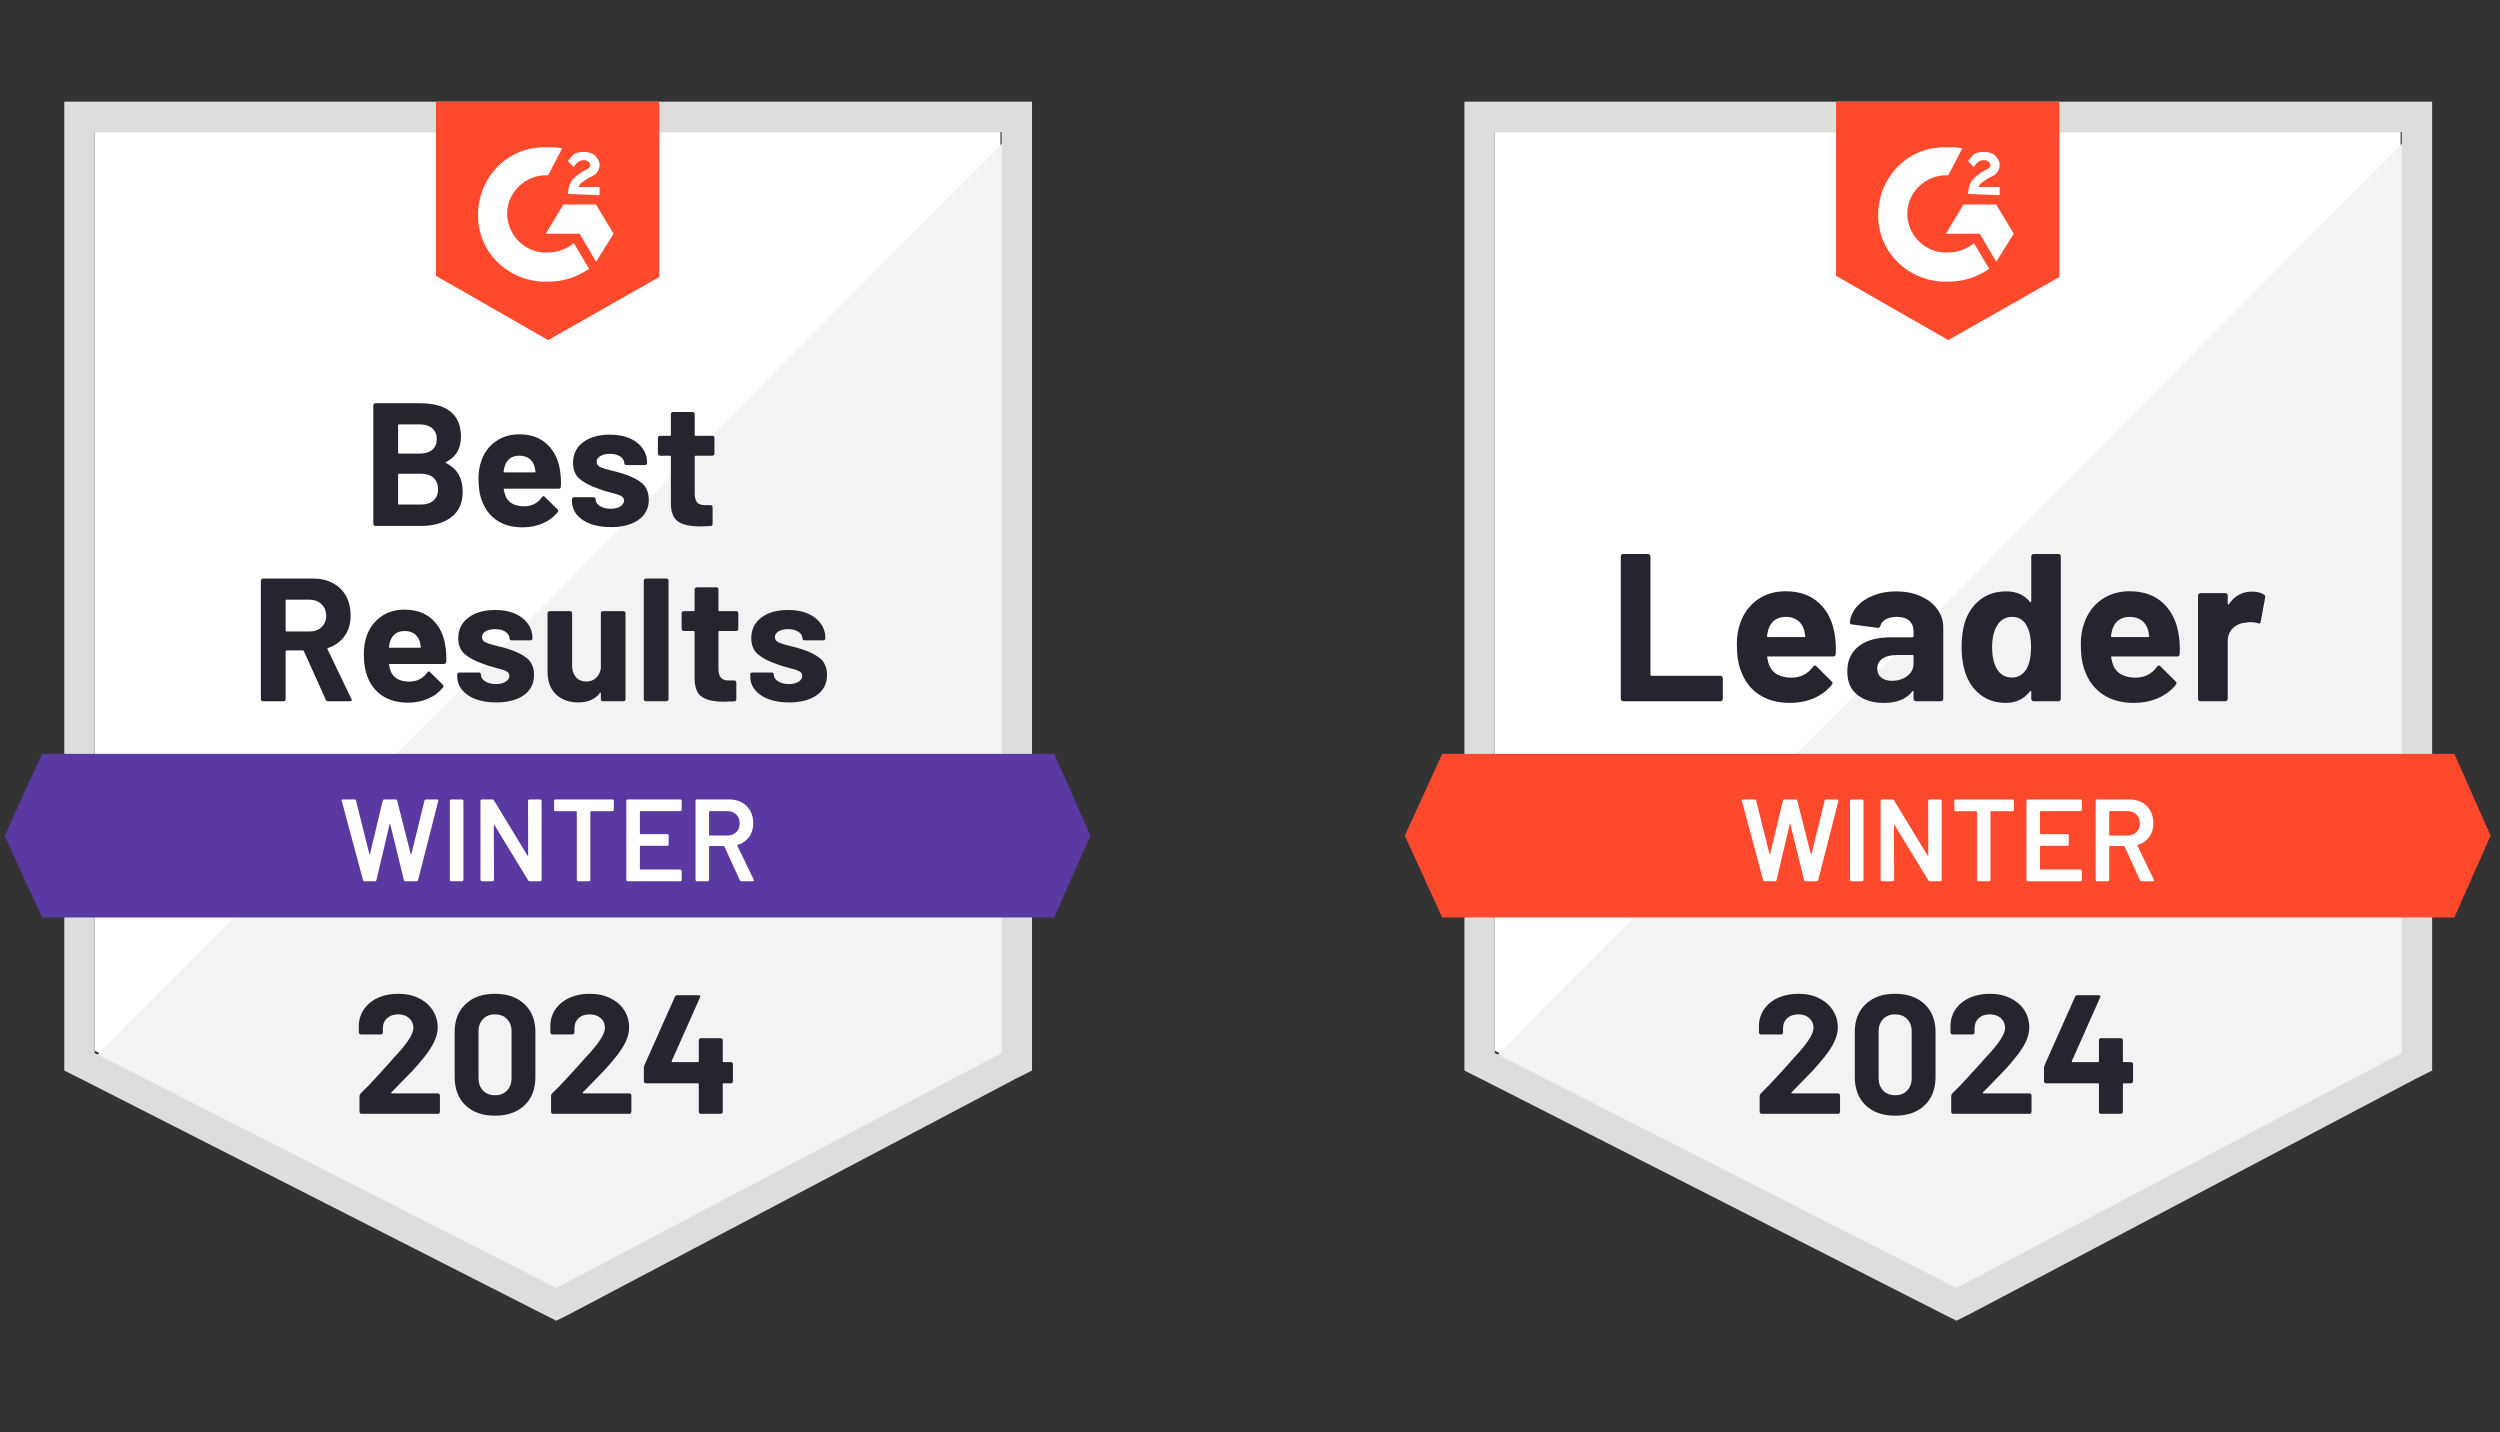 <svg width="199" height="114" viewBox="0 0 199 114" fill="none" xmlns="http://www.w3.org/2000/svg">
<rect x="0" y="0" width="199" height="114" fill="#333333" stroke="none"/>
<path d="M7.536 83.636L44.284 102.336L79.636 83.636V10.513H7.536V83.636Z" fill="white"/>
<path d="M80.38 10.792L6.792 84.939L44.935 103.825L80.38 85.683V10.792Z" fill="#F2F3F2"/>
<path d="M5.117 34.887V85.218L6.419 85.869L43.167 104.569L44.283 105.127L45.4 104.569L80.845 85.869L82.148 85.218V8.094H5.117V34.887ZM7.536 83.822V10.513H79.729V83.822L44.283 102.522L7.536 83.822Z" fill="#DCDEDC"/>
<path d="M43.632 11.722C44.005 11.722 44.377 11.722 44.749 11.815L43.632 13.955C41.958 13.862 40.469 15.164 40.376 16.839C40.283 18.513 41.586 20.002 43.26 20.095H43.632C44.377 20.095 45.121 19.816 45.679 19.351L46.889 21.397C45.958 22.049 44.842 22.421 43.632 22.421C40.655 22.514 38.143 20.281 38.05 17.304C37.957 14.327 40.19 11.815 43.167 11.722H43.632ZM47.447 16.281L48.842 18.607L47.447 20.839L46.144 18.607H43.446L44.842 16.281H47.447ZM45.214 15.443C45.214 15.071 45.307 14.699 45.493 14.42C45.679 14.141 46.051 13.862 46.33 13.676L46.516 13.583C46.889 13.397 46.981 13.304 46.981 13.117C46.981 12.931 46.702 12.745 46.516 12.745C46.144 12.745 45.865 12.931 45.679 13.304L45.214 12.838C45.307 12.652 45.493 12.466 45.679 12.28C45.958 12.094 46.237 12.094 46.516 12.094C46.795 12.094 47.168 12.187 47.354 12.373C47.54 12.559 47.726 12.838 47.726 13.117C47.726 13.583 47.447 13.955 46.889 14.141L46.609 14.327C46.33 14.513 46.144 14.606 46.051 14.885H47.726V15.536L45.214 15.443ZM43.632 27.072L52.47 22.049V8.094H34.701V21.956L43.632 27.072Z" fill="#FF492C"/>
<path d="M83.915 60.006H3.349L0.372 66.518L3.349 73.03H83.915L86.799 66.518L83.915 60.006Z" fill="#5A39A2"/>
<path d="M26.124 55.82C26.031 55.82 25.966 55.777 25.928 55.69L24.189 51.829C24.17 51.792 24.142 51.773 24.105 51.773H22.803C22.759 51.773 22.737 51.798 22.737 51.847V55.653C22.737 55.702 22.722 55.742 22.691 55.773C22.654 55.804 22.613 55.82 22.57 55.82H20.933C20.889 55.82 20.852 55.804 20.821 55.773C20.784 55.742 20.765 55.702 20.765 55.653V46.219C20.765 46.176 20.784 46.135 20.821 46.098C20.852 46.067 20.889 46.052 20.933 46.052H24.924C25.519 46.052 26.043 46.172 26.496 46.414C26.949 46.656 27.299 47.001 27.547 47.447C27.789 47.894 27.91 48.411 27.91 49.001C27.91 49.633 27.752 50.173 27.436 50.62C27.119 51.072 26.679 51.392 26.114 51.578C26.065 51.596 26.049 51.627 26.068 51.671L27.966 55.625C27.991 55.662 28.003 55.69 28.003 55.708C28.003 55.783 27.95 55.82 27.845 55.82H26.124ZM22.803 47.736C22.759 47.736 22.737 47.76 22.737 47.81V50.201C22.737 50.244 22.759 50.266 22.803 50.266H24.635C25.026 50.266 25.346 50.151 25.593 49.922C25.842 49.686 25.966 49.382 25.966 49.01C25.966 48.638 25.842 48.334 25.593 48.098C25.346 47.856 25.026 47.736 24.635 47.736H22.803ZM35.464 51.494C35.52 51.847 35.539 52.241 35.52 52.675C35.508 52.793 35.446 52.852 35.334 52.852H31.027C30.971 52.852 30.952 52.874 30.971 52.917C30.996 53.103 31.045 53.289 31.12 53.476C31.362 53.997 31.855 54.257 32.599 54.257C33.194 54.251 33.666 54.009 34.013 53.531C34.05 53.476 34.09 53.448 34.134 53.448C34.165 53.448 34.199 53.466 34.236 53.504L35.241 54.49C35.285 54.539 35.306 54.583 35.306 54.62C35.306 54.639 35.288 54.676 35.25 54.732C34.946 55.116 34.553 55.411 34.069 55.615C33.585 55.826 33.055 55.932 32.478 55.932C31.678 55.932 31.002 55.752 30.45 55.392C29.892 55.026 29.492 54.518 29.25 53.866C29.058 53.401 28.961 52.793 28.961 52.043C28.961 51.528 29.03 51.075 29.166 50.685C29.383 50.027 29.758 49.503 30.292 49.112C30.825 48.722 31.461 48.526 32.199 48.526C33.129 48.526 33.877 48.796 34.441 49.336C35.005 49.875 35.346 50.595 35.464 51.494ZM32.208 50.229C31.625 50.229 31.241 50.502 31.055 51.047C31.017 51.172 30.983 51.32 30.952 51.494C30.952 51.537 30.977 51.559 31.027 51.559H33.436C33.492 51.559 33.511 51.537 33.492 51.494C33.449 51.227 33.427 51.097 33.427 51.103C33.34 50.824 33.194 50.607 32.99 50.452C32.779 50.303 32.518 50.229 32.208 50.229ZM39.493 55.913C38.872 55.913 38.33 55.826 37.865 55.653C37.399 55.479 37.04 55.234 36.785 54.918C36.525 54.601 36.395 54.242 36.395 53.838V53.699C36.395 53.656 36.413 53.615 36.45 53.578C36.481 53.547 36.519 53.531 36.562 53.531H38.116C38.159 53.531 38.2 53.547 38.237 53.578C38.268 53.615 38.283 53.656 38.283 53.699V53.708C38.283 53.919 38.398 54.096 38.627 54.239C38.851 54.381 39.136 54.453 39.483 54.453C39.8 54.453 40.054 54.39 40.246 54.266C40.445 54.136 40.544 53.981 40.544 53.801C40.544 53.634 40.46 53.507 40.293 53.42C40.125 53.339 39.849 53.252 39.465 53.159C39.031 53.048 38.686 52.939 38.432 52.834C37.837 52.629 37.362 52.378 37.009 52.08C36.655 51.782 36.478 51.355 36.478 50.796C36.478 50.108 36.748 49.562 37.288 49.159C37.821 48.756 38.528 48.554 39.409 48.554C40.004 48.554 40.525 48.647 40.972 48.833C41.418 49.026 41.766 49.295 42.014 49.643C42.262 49.984 42.386 50.374 42.386 50.815C42.386 50.858 42.37 50.895 42.339 50.926C42.302 50.958 42.262 50.973 42.218 50.973H40.721C40.677 50.973 40.64 50.958 40.609 50.926C40.572 50.895 40.553 50.858 40.553 50.815C40.553 50.61 40.451 50.437 40.246 50.294C40.035 50.151 39.756 50.08 39.409 50.08C39.105 50.08 38.854 50.139 38.655 50.257C38.463 50.368 38.367 50.52 38.367 50.712C38.367 50.899 38.463 51.038 38.655 51.131C38.841 51.224 39.158 51.324 39.604 51.429L39.958 51.513C40.088 51.544 40.228 51.584 40.377 51.634C41.034 51.832 41.555 52.083 41.939 52.387C42.318 52.697 42.507 53.144 42.507 53.727C42.507 54.415 42.237 54.952 41.697 55.336C41.152 55.721 40.417 55.913 39.493 55.913ZM47.828 48.815C47.828 48.771 47.844 48.731 47.875 48.694C47.906 48.663 47.946 48.647 47.996 48.647H49.624C49.673 48.647 49.714 48.663 49.745 48.694C49.776 48.731 49.791 48.771 49.791 48.815V55.653C49.791 55.702 49.776 55.742 49.745 55.773C49.714 55.804 49.673 55.82 49.624 55.82H47.996C47.946 55.82 47.906 55.804 47.875 55.773C47.844 55.742 47.828 55.702 47.828 55.653V55.178C47.828 55.153 47.819 55.138 47.8 55.132C47.782 55.125 47.763 55.138 47.745 55.169C47.373 55.665 46.796 55.913 46.014 55.913C45.307 55.913 44.724 55.702 44.265 55.28C43.812 54.852 43.586 54.251 43.586 53.476V48.815C43.586 48.771 43.602 48.731 43.633 48.694C43.664 48.663 43.704 48.647 43.754 48.647H45.372C45.416 48.647 45.456 48.663 45.493 48.694C45.524 48.731 45.54 48.771 45.54 48.815V52.992C45.54 53.364 45.639 53.665 45.837 53.894C46.036 54.13 46.312 54.248 46.666 54.248C46.988 54.248 47.248 54.152 47.447 53.959C47.652 53.767 47.779 53.519 47.828 53.215V48.815ZM51.41 55.82C51.367 55.82 51.33 55.804 51.298 55.773C51.261 55.742 51.243 55.702 51.243 55.653V46.219C51.243 46.176 51.261 46.135 51.298 46.098C51.33 46.067 51.367 46.052 51.41 46.052H53.047C53.091 46.052 53.131 46.067 53.169 46.098C53.2 46.135 53.215 46.176 53.215 46.219V55.653C53.215 55.702 53.2 55.742 53.169 55.773C53.131 55.804 53.091 55.82 53.047 55.82H51.41ZM58.769 50.061C58.769 50.105 58.754 50.142 58.722 50.173C58.685 50.21 58.645 50.229 58.602 50.229H57.262C57.212 50.229 57.188 50.251 57.188 50.294V53.252C57.188 53.556 57.253 53.786 57.383 53.941C57.507 54.09 57.709 54.164 57.988 54.164H58.443C58.493 54.164 58.533 54.18 58.564 54.211C58.595 54.242 58.611 54.282 58.611 54.331V55.653C58.611 55.758 58.555 55.817 58.443 55.829C58.053 55.848 57.774 55.857 57.606 55.857C56.837 55.857 56.26 55.73 55.876 55.476C55.497 55.221 55.302 54.741 55.29 54.034V50.294C55.29 50.251 55.268 50.229 55.224 50.229H54.424C54.381 50.229 54.344 50.21 54.313 50.173C54.276 50.142 54.257 50.105 54.257 50.061V48.815C54.257 48.771 54.276 48.731 54.313 48.694C54.344 48.663 54.381 48.647 54.424 48.647H55.224C55.268 48.647 55.29 48.622 55.29 48.573V46.917C55.29 46.873 55.308 46.833 55.345 46.796C55.376 46.765 55.414 46.749 55.457 46.749H57.02C57.07 46.749 57.11 46.765 57.141 46.796C57.172 46.833 57.188 46.873 57.188 46.917V48.573C57.188 48.622 57.212 48.647 57.262 48.647H58.602C58.645 48.647 58.685 48.663 58.722 48.694C58.754 48.731 58.769 48.771 58.769 48.815V50.061ZM62.816 55.913C62.19 55.913 61.644 55.826 61.179 55.653C60.713 55.479 60.354 55.234 60.099 54.918C59.845 54.601 59.718 54.242 59.718 53.838V53.699C59.718 53.656 59.733 53.615 59.764 53.578C59.795 53.547 59.836 53.531 59.885 53.531H61.43C61.479 53.531 61.52 53.547 61.551 53.578C61.582 53.615 61.597 53.656 61.597 53.699V53.708C61.597 53.919 61.712 54.096 61.941 54.239C62.171 54.381 62.456 54.453 62.797 54.453C63.114 54.453 63.371 54.39 63.569 54.266C63.762 54.136 63.858 53.981 63.858 53.801C63.858 53.634 63.774 53.507 63.607 53.42C63.439 53.339 63.166 53.252 62.788 53.159C62.348 53.048 62.004 52.939 61.755 52.834C61.16 52.629 60.685 52.378 60.332 52.08C59.978 51.782 59.802 51.355 59.802 50.796C59.802 50.108 60.068 49.562 60.602 49.159C61.135 48.756 61.845 48.554 62.732 48.554C63.328 48.554 63.849 48.647 64.295 48.833C64.742 49.026 65.089 49.295 65.337 49.643C65.579 49.984 65.7 50.374 65.7 50.815C65.7 50.858 65.684 50.895 65.653 50.926C65.622 50.958 65.582 50.973 65.532 50.973H64.044C63.994 50.973 63.954 50.958 63.923 50.926C63.892 50.895 63.877 50.858 63.877 50.815C63.877 50.61 63.771 50.437 63.56 50.294C63.349 50.151 63.073 50.08 62.732 50.08C62.422 50.08 62.171 50.139 61.979 50.257C61.78 50.368 61.681 50.52 61.681 50.712C61.681 50.899 61.777 51.038 61.969 51.131C62.162 51.224 62.481 51.324 62.928 51.429C63.027 51.454 63.142 51.482 63.272 51.513C63.402 51.544 63.542 51.584 63.691 51.634C64.354 51.832 64.875 52.083 65.253 52.387C65.638 52.697 65.83 53.144 65.83 53.727C65.83 54.415 65.557 54.952 65.011 55.336C64.466 55.721 63.734 55.913 62.816 55.913ZM35.511 36.776C35.455 36.801 35.455 36.829 35.511 36.86C36.392 37.313 36.832 38.069 36.832 39.13C36.832 40.035 36.525 40.718 35.911 41.177C35.297 41.636 34.494 41.865 33.501 41.865H29.882C29.839 41.865 29.802 41.85 29.771 41.819C29.733 41.788 29.715 41.747 29.715 41.698V32.264C29.715 32.221 29.733 32.18 29.771 32.143C29.802 32.112 29.839 32.097 29.882 32.097H33.39C35.592 32.097 36.692 32.99 36.692 34.776C36.692 35.706 36.298 36.373 35.511 36.776ZM31.752 33.781C31.709 33.781 31.687 33.805 31.687 33.855V36.032C31.687 36.082 31.709 36.106 31.752 36.106H33.39C33.824 36.106 34.165 36.004 34.413 35.799C34.649 35.595 34.767 35.316 34.767 34.962C34.767 34.596 34.649 34.308 34.413 34.097C34.165 33.886 33.824 33.781 33.39 33.781H31.752ZM33.501 40.163C33.929 40.163 34.264 40.054 34.506 39.837C34.748 39.62 34.869 39.319 34.869 38.935C34.869 38.556 34.748 38.255 34.506 38.032C34.264 37.815 33.923 37.707 33.483 37.707H31.752C31.709 37.707 31.687 37.731 31.687 37.781V40.088C31.687 40.138 31.709 40.163 31.752 40.163H33.501ZM44.591 37.539C44.647 37.893 44.665 38.286 44.647 38.721C44.641 38.839 44.581 38.897 44.47 38.897H40.153C40.097 38.897 40.079 38.919 40.097 38.962C40.128 39.149 40.181 39.335 40.255 39.521C40.497 40.042 40.99 40.302 41.735 40.302C42.33 40.296 42.798 40.054 43.139 39.577C43.177 39.521 43.22 39.493 43.27 39.493C43.295 39.493 43.326 39.511 43.363 39.549L44.368 40.535C44.417 40.584 44.442 40.628 44.442 40.665C44.442 40.684 44.423 40.721 44.386 40.777C44.076 41.161 43.679 41.456 43.195 41.66C42.718 41.871 42.188 41.977 41.605 41.977C40.804 41.977 40.128 41.797 39.576 41.437C39.024 41.071 38.627 40.563 38.386 39.911C38.187 39.446 38.088 38.839 38.088 38.088C38.088 37.573 38.159 37.12 38.302 36.73C38.513 36.072 38.888 35.548 39.428 35.157C39.961 34.767 40.593 34.571 41.325 34.571C42.256 34.571 43.003 34.841 43.568 35.381C44.132 35.92 44.473 36.64 44.591 37.539ZM41.344 36.274C40.755 36.274 40.367 36.547 40.181 37.093C40.144 37.217 40.113 37.365 40.088 37.539C40.088 37.583 40.11 37.604 40.153 37.604H42.572C42.628 37.604 42.646 37.583 42.628 37.539C42.578 37.272 42.553 37.142 42.553 37.148C42.473 36.869 42.327 36.652 42.116 36.497C41.905 36.348 41.648 36.274 41.344 36.274ZM48.629 41.958C48.002 41.958 47.456 41.871 46.991 41.698C46.526 41.524 46.166 41.279 45.912 40.963C45.658 40.646 45.531 40.287 45.531 39.883V39.744C45.531 39.701 45.546 39.66 45.577 39.623C45.608 39.592 45.648 39.577 45.698 39.577H47.242C47.292 39.577 47.332 39.592 47.363 39.623C47.394 39.66 47.41 39.701 47.41 39.744V39.753C47.41 39.964 47.525 40.141 47.754 40.284C47.983 40.426 48.269 40.498 48.61 40.498C48.926 40.498 49.184 40.435 49.382 40.312C49.574 40.181 49.67 40.026 49.67 39.846C49.67 39.679 49.587 39.552 49.419 39.465C49.252 39.384 48.979 39.297 48.6 39.204C48.16 39.093 47.816 38.984 47.568 38.879C46.972 38.674 46.498 38.423 46.145 38.125C45.791 37.828 45.614 37.4 45.614 36.841C45.614 36.153 45.881 35.607 46.414 35.204C46.948 34.801 47.658 34.599 48.545 34.599C49.14 34.599 49.661 34.692 50.108 34.878C50.554 35.071 50.902 35.34 51.15 35.688C51.392 36.029 51.513 36.42 51.513 36.86C51.513 36.903 51.497 36.941 51.466 36.972C51.435 37.003 51.395 37.018 51.345 37.018H49.856C49.807 37.018 49.767 37.003 49.736 36.972C49.705 36.941 49.689 36.903 49.689 36.86C49.689 36.655 49.584 36.482 49.373 36.339C49.162 36.196 48.886 36.125 48.545 36.125C48.235 36.125 47.983 36.184 47.791 36.302C47.593 36.413 47.493 36.565 47.493 36.758C47.493 36.944 47.59 37.083 47.782 37.176C47.974 37.269 48.294 37.368 48.74 37.474C48.839 37.499 48.954 37.527 49.084 37.558C49.215 37.589 49.354 37.629 49.503 37.679C50.167 37.877 50.688 38.128 51.066 38.432C51.45 38.742 51.643 39.189 51.643 39.772C51.643 40.46 51.37 40.997 50.824 41.381C50.278 41.766 49.546 41.958 48.629 41.958ZM56.871 36.106C56.871 36.15 56.856 36.187 56.825 36.218C56.794 36.255 56.753 36.274 56.704 36.274H55.364C55.321 36.274 55.299 36.296 55.299 36.339V39.297C55.299 39.601 55.361 39.831 55.485 39.986C55.609 40.135 55.814 40.209 56.099 40.209H56.555C56.598 40.209 56.639 40.225 56.676 40.256C56.707 40.287 56.722 40.327 56.722 40.377V41.698C56.722 41.803 56.666 41.862 56.555 41.874C56.164 41.893 55.885 41.902 55.718 41.902C54.942 41.902 54.365 41.775 53.987 41.521C53.603 41.267 53.407 40.786 53.401 40.079V36.339C53.401 36.296 53.376 36.274 53.327 36.274H52.536C52.486 36.274 52.446 36.255 52.415 36.218C52.384 36.187 52.368 36.15 52.368 36.106V34.86C52.368 34.816 52.384 34.776 52.415 34.739C52.446 34.708 52.486 34.692 52.536 34.692H53.327C53.376 34.692 53.401 34.667 53.401 34.618V32.962C53.401 32.919 53.416 32.878 53.448 32.841C53.479 32.81 53.519 32.794 53.569 32.794H55.131C55.175 32.794 55.215 32.81 55.252 32.841C55.283 32.878 55.299 32.919 55.299 32.962V34.618C55.299 34.667 55.321 34.692 55.364 34.692H56.704C56.753 34.692 56.794 34.708 56.825 34.739C56.856 34.776 56.871 34.816 56.871 34.86V36.106Z" fill="#252530"/>
<path d="M29.026 70.147C28.958 70.147 28.915 70.116 28.896 70.054L27.203 63.756L27.193 63.718C27.193 63.663 27.227 63.635 27.296 63.635H28.207C28.276 63.635 28.319 63.666 28.338 63.728L29.398 67.97C29.404 67.989 29.414 67.998 29.426 67.998C29.439 67.998 29.448 67.989 29.454 67.97L30.468 63.728C30.487 63.666 30.527 63.635 30.589 63.635H31.482C31.55 63.635 31.594 63.666 31.612 63.728L32.692 67.979C32.698 67.998 32.707 68.007 32.719 68.007C32.732 68.007 32.741 67.998 32.747 67.979L33.789 63.728C33.808 63.666 33.851 63.635 33.92 63.635H34.785C34.872 63.635 34.906 63.675 34.887 63.756L33.278 70.054C33.259 70.116 33.216 70.147 33.148 70.147H32.282C32.214 70.147 32.171 70.116 32.152 70.054L31.064 65.616C31.057 65.598 31.048 65.585 31.036 65.579C31.023 65.579 31.014 65.592 31.008 65.616L29.966 70.054C29.947 70.116 29.907 70.147 29.845 70.147H29.026ZM35.92 70.147C35.889 70.147 35.861 70.135 35.836 70.11C35.818 70.091 35.808 70.066 35.808 70.035V63.746C35.808 63.715 35.818 63.691 35.836 63.672C35.861 63.647 35.889 63.635 35.92 63.635H36.776C36.807 63.635 36.832 63.647 36.85 63.672C36.875 63.691 36.887 63.715 36.887 63.746V70.035C36.887 70.066 36.875 70.091 36.85 70.11C36.832 70.135 36.807 70.147 36.776 70.147H35.92ZM42.032 63.746C42.032 63.715 42.041 63.691 42.06 63.672C42.085 63.647 42.113 63.635 42.144 63.635H43C43.031 63.635 43.055 63.647 43.074 63.672C43.099 63.691 43.111 63.715 43.111 63.746V70.035C43.111 70.066 43.099 70.091 43.074 70.11C43.055 70.135 43.031 70.147 43 70.147H42.172C42.11 70.147 42.066 70.122 42.041 70.073L39.362 65.681C39.35 65.663 39.337 65.654 39.325 65.654C39.312 65.66 39.306 65.675 39.306 65.7L39.325 70.035C39.325 70.066 39.312 70.091 39.288 70.11C39.269 70.135 39.244 70.147 39.213 70.147H38.357C38.326 70.147 38.298 70.135 38.274 70.11C38.255 70.091 38.246 70.066 38.246 70.035V63.746C38.246 63.715 38.255 63.691 38.274 63.672C38.298 63.647 38.326 63.635 38.357 63.635H39.185C39.247 63.635 39.291 63.66 39.316 63.709L41.986 68.1C41.998 68.119 42.01 68.125 42.023 68.119C42.035 68.119 42.041 68.106 42.041 68.082L42.032 63.746ZM48.749 63.635C48.78 63.635 48.805 63.647 48.824 63.672C48.848 63.691 48.861 63.715 48.861 63.746V64.463C48.861 64.494 48.848 64.519 48.824 64.537C48.805 64.562 48.78 64.574 48.749 64.574H47.037C47.006 64.574 46.991 64.59 46.991 64.621V70.035C46.991 70.066 46.981 70.091 46.963 70.11C46.938 70.135 46.91 70.147 46.879 70.147H46.023C45.992 70.147 45.967 70.135 45.949 70.11C45.924 70.091 45.912 70.066 45.912 70.035V64.621C45.912 64.59 45.896 64.574 45.865 64.574H44.218C44.187 64.574 44.159 64.562 44.135 64.537C44.116 64.519 44.107 64.494 44.107 64.463V63.746C44.107 63.715 44.116 63.691 44.135 63.672C44.159 63.647 44.187 63.635 44.218 63.635H48.749ZM54.266 64.454C54.266 64.484 54.254 64.509 54.229 64.528C54.21 64.553 54.185 64.565 54.154 64.565H50.982C50.951 64.565 50.935 64.581 50.935 64.612V66.351C50.935 66.382 50.951 66.398 50.982 66.398H53.112C53.143 66.398 53.171 66.407 53.196 66.426C53.215 66.451 53.224 66.478 53.224 66.51V67.216C53.224 67.248 53.215 67.275 53.196 67.3C53.171 67.319 53.143 67.328 53.112 67.328H50.982C50.951 67.328 50.935 67.344 50.935 67.375V69.17C50.935 69.201 50.951 69.217 50.982 69.217H54.154C54.185 69.217 54.21 69.229 54.229 69.254C54.254 69.273 54.266 69.297 54.266 69.328V70.035C54.266 70.066 54.254 70.091 54.229 70.11C54.21 70.135 54.185 70.147 54.154 70.147H49.968C49.937 70.147 49.909 70.135 49.884 70.11C49.865 70.091 49.856 70.066 49.856 70.035V63.746C49.856 63.715 49.865 63.691 49.884 63.672C49.909 63.647 49.937 63.635 49.968 63.635H54.154C54.185 63.635 54.21 63.647 54.229 63.672C54.254 63.691 54.266 63.715 54.266 63.746V64.454ZM59.02 70.147C58.958 70.147 58.914 70.119 58.89 70.063L57.662 67.384C57.649 67.359 57.631 67.347 57.606 67.347H56.489C56.458 67.347 56.443 67.362 56.443 67.393V70.035C56.443 70.066 56.431 70.091 56.406 70.11C56.387 70.135 56.362 70.147 56.331 70.147H55.475C55.444 70.147 55.416 70.135 55.392 70.11C55.373 70.091 55.364 70.066 55.364 70.035V63.746C55.364 63.715 55.373 63.691 55.392 63.672C55.416 63.647 55.444 63.635 55.475 63.635H58.034C58.412 63.635 58.747 63.712 59.038 63.867C59.33 64.029 59.556 64.252 59.718 64.537C59.879 64.829 59.959 65.16 59.959 65.533C59.959 65.961 59.848 66.323 59.625 66.621C59.407 66.925 59.104 67.136 58.713 67.254C58.7 67.254 58.691 67.26 58.685 67.272C58.679 67.285 58.679 67.297 58.685 67.31L59.997 70.017C60.009 70.042 60.015 70.06 60.015 70.073C60.015 70.122 59.981 70.147 59.913 70.147H59.02ZM56.489 64.565C56.458 64.565 56.443 64.581 56.443 64.612V66.463C56.443 66.494 56.458 66.51 56.489 66.51H57.885C58.183 66.51 58.425 66.419 58.611 66.24C58.79 66.066 58.88 65.833 58.88 65.542C58.88 65.25 58.79 65.015 58.611 64.835C58.425 64.655 58.183 64.565 57.885 64.565H56.489Z" fill="white"/>
<path d="M31.157 86.948C31.138 86.967 31.132 86.985 31.138 87.004C31.15 87.023 31.169 87.032 31.194 87.032H34.85C34.894 87.032 34.931 87.047 34.962 87.078C34.999 87.109 35.017 87.147 35.017 87.19V88.502C35.017 88.545 34.999 88.582 34.962 88.613C34.931 88.644 34.894 88.66 34.85 88.66H28.784C28.735 88.66 28.694 88.644 28.663 88.613C28.632 88.582 28.617 88.545 28.617 88.502V87.255C28.617 87.174 28.645 87.106 28.701 87.05C29.141 86.623 29.591 86.154 30.05 85.646C30.509 85.137 30.797 84.821 30.915 84.697C31.163 84.399 31.417 84.114 31.678 83.841C32.496 82.935 32.906 82.262 32.906 81.822C32.906 81.506 32.794 81.245 32.571 81.041C32.347 80.842 32.056 80.743 31.696 80.743C31.337 80.743 31.045 80.842 30.822 81.041C30.592 81.245 30.477 81.515 30.477 81.85V82.185C30.477 82.228 30.462 82.266 30.431 82.296C30.4 82.328 30.363 82.343 30.319 82.343H28.729C28.685 82.343 28.648 82.328 28.617 82.296C28.58 82.266 28.561 82.228 28.561 82.185V81.552C28.592 81.069 28.747 80.637 29.026 80.259C29.305 79.887 29.674 79.602 30.133 79.403C30.599 79.205 31.119 79.106 31.696 79.106C32.335 79.106 32.89 79.226 33.361 79.468C33.833 79.704 34.196 80.023 34.45 80.427C34.711 80.836 34.841 81.285 34.841 81.775C34.841 82.154 34.745 82.541 34.552 82.938C34.366 83.335 34.084 83.763 33.706 84.222C33.427 84.57 33.126 84.917 32.803 85.264C32.481 85.605 32 86.098 31.361 86.743L31.157 86.948ZM39.399 88.809C38.407 88.809 37.626 88.533 37.055 87.981C36.478 87.429 36.19 86.675 36.19 85.72V82.157C36.19 81.22 36.478 80.479 37.055 79.933C37.626 79.382 38.407 79.106 39.399 79.106C40.386 79.106 41.17 79.382 41.753 79.933C42.33 80.479 42.618 81.22 42.618 82.157V85.72C42.618 86.675 42.33 87.429 41.753 87.981C41.17 88.533 40.386 88.809 39.399 88.809ZM39.399 87.181C39.803 87.181 40.122 87.057 40.358 86.809C40.599 86.561 40.72 86.229 40.72 85.813V82.101C40.72 81.692 40.599 81.363 40.358 81.115C40.122 80.867 39.803 80.743 39.399 80.743C39.002 80.743 38.686 80.867 38.45 81.115C38.209 81.363 38.088 81.692 38.088 82.101V85.813C38.088 86.229 38.209 86.561 38.45 86.809C38.686 87.057 39.002 87.181 39.399 87.181ZM46.395 86.948C46.377 86.967 46.374 86.985 46.386 87.004C46.392 87.023 46.411 87.032 46.442 87.032H50.098C50.142 87.032 50.179 87.047 50.21 87.078C50.241 87.109 50.256 87.147 50.256 87.19V88.502C50.256 88.545 50.241 88.582 50.21 88.613C50.179 88.644 50.142 88.66 50.098 88.66H44.023C43.98 88.66 43.943 88.644 43.911 88.613C43.88 88.582 43.865 88.545 43.865 88.502V87.255C43.865 87.174 43.89 87.106 43.939 87.05C44.386 86.623 44.836 86.154 45.288 85.646C45.747 85.137 46.036 84.821 46.154 84.697C46.408 84.399 46.665 84.114 46.926 83.841C47.744 82.935 48.154 82.262 48.154 81.822C48.154 81.506 48.042 81.245 47.819 81.041C47.589 80.842 47.295 80.743 46.935 80.743C46.575 80.743 46.284 80.842 46.06 81.041C45.837 81.245 45.726 81.515 45.726 81.85V82.185C45.726 82.228 45.71 82.266 45.679 82.296C45.648 82.328 45.608 82.343 45.558 82.343H43.967C43.924 82.343 43.887 82.328 43.856 82.296C43.825 82.266 43.809 82.228 43.809 82.185V81.552C43.834 81.069 43.986 80.637 44.265 80.259C44.544 79.887 44.916 79.602 45.381 79.403C45.846 79.205 46.364 79.106 46.935 79.106C47.574 79.106 48.129 79.226 48.6 79.468C49.078 79.704 49.444 80.023 49.698 80.427C49.952 80.836 50.08 81.285 50.08 81.775C50.08 82.154 49.986 82.541 49.8 82.938C49.608 83.335 49.323 83.763 48.944 84.222C48.665 84.57 48.365 84.917 48.042 85.264C47.72 85.605 47.239 86.098 46.6 86.743L46.395 86.948ZM58.173 84.548C58.217 84.548 58.257 84.563 58.294 84.594C58.325 84.625 58.341 84.663 58.341 84.706V86.074C58.341 86.117 58.325 86.154 58.294 86.185C58.257 86.216 58.217 86.232 58.173 86.232H57.597C57.553 86.232 57.531 86.254 57.531 86.297V88.502C57.531 88.545 57.516 88.582 57.485 88.613C57.448 88.644 57.407 88.66 57.364 88.66H55.792C55.742 88.66 55.702 88.644 55.671 88.613C55.64 88.582 55.624 88.545 55.624 88.502V86.297C55.624 86.254 55.603 86.232 55.559 86.232H51.419C51.376 86.232 51.336 86.216 51.298 86.185C51.267 86.154 51.252 86.117 51.252 86.074V84.994C51.252 84.939 51.267 84.87 51.298 84.79L53.726 79.338C53.764 79.257 53.826 79.217 53.913 79.217H55.596C55.658 79.217 55.702 79.233 55.727 79.264C55.751 79.295 55.748 79.341 55.717 79.403L53.466 84.464C53.46 84.483 53.46 84.501 53.466 84.52C53.478 84.539 53.494 84.548 53.512 84.548H55.559C55.603 84.548 55.624 84.523 55.624 84.474V82.808C55.624 82.759 55.64 82.718 55.671 82.687C55.702 82.656 55.742 82.641 55.792 82.641H57.364C57.407 82.641 57.448 82.656 57.485 82.687C57.516 82.718 57.531 82.759 57.531 82.808V84.474C57.531 84.523 57.553 84.548 57.597 84.548H58.173Z" fill="#252530"/>
<g clip-path="url(#clip0_2703_4751)">
<path d="M118.986 83.636L155.734 102.336L191.087 83.636V10.513H118.986V83.636Z" fill="white"/>
<path d="M191.831 10.792L118.242 84.939L156.386 103.825L191.831 85.683V10.792Z" fill="#F2F3F2"/>
<path d="M116.567 34.887V85.218L117.87 85.869L154.618 104.569L155.734 105.127L156.851 104.569L192.296 85.869L193.599 85.218V8.094H116.567V34.887ZM118.986 83.822V10.513H191.18V83.822L155.734 102.522L118.986 83.822Z" fill="#DCDEDC"/>
<path d="M155.083 11.722C155.455 11.722 155.827 11.722 156.199 11.815L155.083 13.955C153.408 13.862 151.919 15.164 151.826 16.839C151.733 18.513 153.036 20.002 154.71 20.095H155.083C155.827 20.095 156.571 19.816 157.129 19.351L158.339 21.397C157.408 22.049 156.292 22.421 155.083 22.421C152.105 22.514 149.594 20.281 149.501 17.304C149.408 14.327 151.64 11.815 154.617 11.722H155.083ZM158.897 16.281L160.292 18.607L158.897 20.839L157.594 18.607H154.896L156.292 16.281H158.897ZM156.664 15.443C156.664 15.071 156.757 14.699 156.943 14.42C157.129 14.141 157.501 13.862 157.78 13.676L157.967 13.583C158.339 13.397 158.432 13.304 158.432 13.117C158.432 12.931 158.153 12.745 157.967 12.745C157.594 12.745 157.315 12.931 157.129 13.304L156.664 12.838C156.757 12.652 156.943 12.466 157.129 12.28C157.408 12.094 157.687 12.094 157.967 12.094C158.246 12.094 158.618 12.187 158.804 12.373C158.99 12.559 159.176 12.838 159.176 13.117C159.176 13.583 158.897 13.955 158.339 14.141L158.06 14.327C157.78 14.513 157.594 14.606 157.501 14.885H159.176V15.536L156.664 15.443ZM155.083 27.072L163.921 22.049V8.094H146.151V21.956L155.083 27.072ZM195.366 60.006H114.799L111.822 66.518L114.799 73.031H195.366L198.25 66.518L195.366 60.006Z" fill="#FF492C"/>
<path d="M129.211 55.82C129.155 55.82 129.108 55.801 129.071 55.764C129.034 55.721 129.015 55.671 129.015 55.615V44.302C129.015 44.246 129.034 44.197 129.071 44.154C129.108 44.116 129.155 44.098 129.211 44.098H131.173C131.229 44.098 131.276 44.116 131.313 44.154C131.356 44.197 131.378 44.246 131.378 44.302V53.708C131.378 53.764 131.406 53.792 131.462 53.792H136.932C136.988 53.792 137.038 53.81 137.081 53.847C137.118 53.891 137.137 53.941 137.137 53.996V55.615C137.137 55.671 137.118 55.721 137.081 55.764C137.038 55.801 136.988 55.82 136.932 55.82H129.211ZM146.059 50.629C146.127 51.05 146.149 51.525 146.124 52.052C146.118 52.188 146.046 52.257 145.91 52.257H140.737C140.669 52.257 140.647 52.285 140.672 52.34C140.703 52.564 140.762 52.787 140.849 53.01C141.14 53.63 141.733 53.941 142.626 53.941C143.339 53.934 143.903 53.646 144.319 53.075C144.362 53.007 144.412 52.973 144.468 52.973C144.505 52.973 144.545 52.995 144.589 53.038L145.789 54.229C145.845 54.285 145.873 54.334 145.873 54.378C145.873 54.403 145.851 54.449 145.808 54.517C145.442 54.97 144.967 55.324 144.384 55.578C143.807 55.826 143.172 55.95 142.477 55.95C141.516 55.95 140.703 55.733 140.04 55.299C139.376 54.865 138.898 54.257 138.607 53.475C138.371 52.917 138.253 52.185 138.253 51.28C138.253 50.666 138.337 50.126 138.504 49.661C138.765 48.867 139.215 48.234 139.853 47.763C140.498 47.298 141.261 47.065 142.142 47.065C143.258 47.065 144.155 47.388 144.831 48.033C145.507 48.678 145.916 49.543 146.059 50.629ZM142.161 49.103C141.454 49.103 140.988 49.431 140.765 50.089C140.722 50.238 140.685 50.418 140.654 50.629C140.654 50.684 140.681 50.712 140.737 50.712H143.631C143.699 50.712 143.721 50.684 143.696 50.629C143.64 50.306 143.612 50.151 143.612 50.163C143.513 49.828 143.339 49.568 143.091 49.382C142.837 49.196 142.527 49.103 142.161 49.103ZM150.934 47.075C151.659 47.075 152.307 47.202 152.878 47.456C153.449 47.704 153.892 48.048 154.208 48.489C154.525 48.923 154.683 49.407 154.683 49.94V55.615C154.683 55.671 154.664 55.721 154.627 55.764C154.59 55.801 154.543 55.82 154.488 55.82H152.525C152.469 55.82 152.422 55.801 152.385 55.764C152.342 55.721 152.32 55.671 152.32 55.615V55.066C152.32 55.035 152.311 55.014 152.292 55.001C152.267 54.989 152.245 54.998 152.227 55.029C151.755 55.643 151.002 55.95 149.966 55.95C149.092 55.95 148.388 55.739 147.854 55.317C147.315 54.896 147.045 54.269 147.045 53.438C147.045 52.582 147.349 51.916 147.957 51.438C148.558 50.967 149.417 50.731 150.534 50.731H152.236C152.292 50.731 152.32 50.703 152.32 50.647V50.275C152.32 49.909 152.208 49.621 151.985 49.41C151.762 49.205 151.427 49.103 150.98 49.103C150.639 49.103 150.354 49.165 150.124 49.289C149.895 49.413 149.746 49.587 149.678 49.81C149.647 49.934 149.575 49.99 149.464 49.977L147.436 49.708C147.299 49.683 147.237 49.633 147.25 49.559C147.293 49.087 147.479 48.663 147.808 48.284C148.136 47.906 148.574 47.611 149.12 47.4C149.659 47.183 150.264 47.075 150.934 47.075ZM150.599 54.192C151.076 54.192 151.483 54.065 151.817 53.81C152.152 53.556 152.32 53.227 152.32 52.824V52.219C152.32 52.164 152.292 52.136 152.236 52.136H151.036C150.534 52.136 150.14 52.232 149.854 52.424C149.569 52.61 149.427 52.877 149.427 53.224C149.427 53.528 149.532 53.764 149.743 53.931C149.954 54.105 150.239 54.192 150.599 54.192ZM161.688 44.302C161.688 44.246 161.707 44.197 161.744 44.154C161.781 44.116 161.828 44.098 161.884 44.098H163.847C163.902 44.098 163.949 44.116 163.986 44.154C164.023 44.197 164.042 44.246 164.042 44.302V55.615C164.042 55.671 164.023 55.721 163.986 55.764C163.949 55.801 163.902 55.82 163.847 55.82H161.884C161.828 55.82 161.781 55.801 161.744 55.764C161.707 55.721 161.688 55.671 161.688 55.615V55.066C161.688 55.035 161.676 55.017 161.651 55.01C161.626 55.004 161.605 55.01 161.586 55.029C161.115 55.643 160.473 55.95 159.66 55.95C158.879 55.95 158.206 55.733 157.641 55.299C157.077 54.865 156.671 54.269 156.423 53.513C156.237 52.93 156.143 52.254 156.143 51.484C156.143 50.691 156.243 49.999 156.441 49.41C156.702 48.69 157.108 48.123 157.66 47.707C158.212 47.286 158.894 47.075 159.707 47.075C160.513 47.075 161.139 47.354 161.586 47.912C161.605 47.949 161.626 47.962 161.651 47.949C161.676 47.937 161.688 47.915 161.688 47.884V44.302ZM161.335 53.206C161.558 52.796 161.67 52.232 161.67 51.512C161.67 50.768 161.546 50.182 161.298 49.754C161.043 49.32 160.671 49.103 160.181 49.103C159.654 49.103 159.257 49.32 158.99 49.754C158.711 50.194 158.572 50.787 158.572 51.531C158.572 52.201 158.689 52.759 158.925 53.206C159.204 53.689 159.617 53.931 160.163 53.931C160.665 53.931 161.056 53.689 161.335 53.206ZM173.438 50.629C173.507 51.05 173.528 51.525 173.503 52.052C173.497 52.188 173.426 52.257 173.289 52.257H168.117C168.049 52.257 168.027 52.285 168.052 52.34C168.083 52.564 168.142 52.787 168.228 53.01C168.52 53.63 169.112 53.941 170.005 53.941C170.719 53.934 171.283 53.646 171.699 53.075C171.742 53.007 171.792 52.973 171.847 52.973C171.885 52.973 171.925 52.995 171.968 53.038L173.168 54.229C173.224 54.285 173.252 54.334 173.252 54.378C173.252 54.403 173.231 54.449 173.187 54.517C172.821 54.97 172.347 55.324 171.764 55.578C171.187 55.826 170.551 55.95 169.857 55.95C168.895 55.95 168.083 55.733 167.419 55.299C166.755 54.865 166.278 54.257 165.986 53.475C165.751 52.917 165.633 52.185 165.633 51.28C165.633 50.666 165.717 50.126 165.884 49.661C166.145 48.867 166.594 48.234 167.233 47.763C167.878 47.298 168.641 47.065 169.522 47.065C170.638 47.065 171.534 47.388 172.21 48.033C172.886 48.678 173.296 49.543 173.438 50.629ZM169.54 49.103C168.833 49.103 168.368 49.431 168.145 50.089C168.101 50.238 168.064 50.418 168.033 50.629C168.033 50.684 168.061 50.712 168.117 50.712H171.01C171.078 50.712 171.1 50.684 171.075 50.629C171.019 50.306 170.992 50.151 170.992 50.163C170.892 49.828 170.719 49.568 170.471 49.382C170.216 49.196 169.906 49.103 169.54 49.103ZM179.253 47.093C179.656 47.093 179.972 47.171 180.202 47.326C180.295 47.376 180.329 47.459 180.304 47.577L179.951 49.494C179.944 49.624 179.867 49.661 179.718 49.605C179.551 49.549 179.355 49.522 179.132 49.522C179.045 49.522 178.924 49.534 178.769 49.559C178.366 49.59 178.025 49.735 177.746 49.996C177.467 50.263 177.327 50.613 177.327 51.047V55.615C177.327 55.671 177.308 55.721 177.271 55.764C177.228 55.801 177.178 55.82 177.122 55.82H175.169C175.113 55.82 175.063 55.801 175.02 55.764C174.983 55.721 174.964 55.671 174.964 55.615V47.41C174.964 47.354 174.983 47.307 175.02 47.27C175.063 47.233 175.113 47.214 175.169 47.214H177.122C177.178 47.214 177.228 47.233 177.271 47.27C177.308 47.307 177.327 47.354 177.327 47.41V48.051C177.327 48.083 177.336 48.104 177.355 48.117C177.38 48.129 177.398 48.123 177.411 48.098C177.87 47.428 178.484 47.093 179.253 47.093Z" fill="#252530"/>
<path d="M140.477 70.147C140.409 70.147 140.365 70.116 140.347 70.054L138.653 63.756L138.644 63.718C138.644 63.663 138.678 63.635 138.746 63.635H139.658C139.726 63.635 139.77 63.666 139.788 63.728L140.849 67.97C140.855 67.989 140.864 67.998 140.877 67.998C140.889 67.998 140.899 67.989 140.905 67.97L141.919 63.728C141.937 63.666 141.978 63.635 142.04 63.635H142.933C143.001 63.635 143.044 63.666 143.063 63.728L144.142 67.979C144.148 67.998 144.158 68.007 144.17 68.007C144.183 68.007 144.192 67.998 144.198 67.979L145.24 63.728C145.259 63.666 145.302 63.635 145.37 63.635H146.236C146.322 63.635 146.356 63.675 146.338 63.756L144.728 70.054C144.71 70.116 144.666 70.147 144.598 70.147H143.733C143.665 70.147 143.621 70.116 143.603 70.054L142.514 65.616C142.508 65.598 142.499 65.585 142.486 65.579C142.474 65.579 142.465 65.592 142.458 65.616L141.416 70.054C141.398 70.116 141.358 70.147 141.295 70.147H140.477ZM147.371 70.147C147.34 70.147 147.312 70.135 147.287 70.11C147.268 70.091 147.259 70.066 147.259 70.035V63.746C147.259 63.715 147.268 63.691 147.287 63.672C147.312 63.647 147.34 63.635 147.371 63.635H148.226C148.257 63.635 148.282 63.647 148.301 63.672C148.326 63.691 148.338 63.715 148.338 63.746V70.035C148.338 70.066 148.326 70.091 148.301 70.11C148.282 70.135 148.257 70.147 148.226 70.147H147.371ZM153.483 63.746C153.483 63.715 153.492 63.691 153.511 63.672C153.535 63.647 153.563 63.635 153.594 63.635H154.45C154.481 63.635 154.506 63.647 154.525 63.672C154.55 63.691 154.562 63.715 154.562 63.746V70.035C154.562 70.066 154.55 70.091 154.525 70.11C154.506 70.135 154.481 70.147 154.45 70.147H153.622C153.56 70.147 153.517 70.122 153.492 70.073L150.813 65.681C150.8 65.663 150.788 65.654 150.776 65.654C150.763 65.66 150.757 65.675 150.757 65.7L150.776 70.035C150.776 70.066 150.763 70.091 150.738 70.11C150.72 70.135 150.695 70.147 150.664 70.147H149.808C149.777 70.147 149.749 70.135 149.724 70.11C149.706 70.091 149.696 70.066 149.696 70.035V63.746C149.696 63.715 149.706 63.691 149.724 63.672C149.749 63.647 149.777 63.635 149.808 63.635H150.636C150.698 63.635 150.741 63.66 150.766 63.709L153.436 68.1C153.449 68.119 153.461 68.125 153.473 68.119C153.486 68.119 153.492 68.106 153.492 68.082L153.483 63.746ZM160.2 63.635C160.231 63.635 160.256 63.647 160.274 63.672C160.299 63.691 160.311 63.715 160.311 63.746V64.463C160.311 64.494 160.299 64.519 160.274 64.537C160.256 64.562 160.231 64.574 160.2 64.574H158.488C158.457 64.574 158.441 64.59 158.441 64.621V70.035C158.441 70.066 158.432 70.091 158.414 70.11C158.389 70.135 158.361 70.147 158.33 70.147H157.474C157.443 70.147 157.418 70.135 157.399 70.11C157.375 70.091 157.362 70.066 157.362 70.035V64.621C157.362 64.59 157.347 64.574 157.316 64.574H155.669C155.638 64.574 155.61 64.562 155.585 64.537C155.567 64.519 155.557 64.494 155.557 64.463V63.746C155.557 63.715 155.567 63.691 155.585 63.672C155.61 63.647 155.638 63.635 155.669 63.635H160.2ZM165.717 64.454C165.717 64.484 165.704 64.509 165.679 64.528C165.661 64.553 165.636 64.565 165.605 64.565H162.433C162.402 64.565 162.386 64.581 162.386 64.612V66.351C162.386 66.382 162.402 66.398 162.433 66.398H164.563C164.594 66.398 164.622 66.407 164.647 66.426C164.665 66.451 164.675 66.478 164.675 66.51V67.216C164.675 67.248 164.665 67.275 164.647 67.3C164.622 67.319 164.594 67.328 164.563 67.328H162.433C162.402 67.328 162.386 67.344 162.386 67.375V69.17C162.386 69.201 162.402 69.217 162.433 69.217H165.605C165.636 69.217 165.661 69.229 165.679 69.254C165.704 69.273 165.717 69.297 165.717 69.328V70.035C165.717 70.066 165.704 70.091 165.679 70.11C165.661 70.135 165.636 70.147 165.605 70.147H161.418C161.387 70.147 161.36 70.135 161.335 70.11C161.316 70.091 161.307 70.066 161.307 70.035V63.746C161.307 63.715 161.316 63.691 161.335 63.672C161.36 63.647 161.387 63.635 161.418 63.635H165.605C165.636 63.635 165.661 63.647 165.679 63.672C165.704 63.691 165.717 63.715 165.717 63.746V64.454ZM170.471 70.147C170.409 70.147 170.365 70.119 170.34 70.063L169.112 67.384C169.1 67.359 169.081 67.347 169.056 67.347H167.94C167.909 67.347 167.894 67.362 167.894 67.393V70.035C167.894 70.066 167.881 70.091 167.856 70.11C167.838 70.135 167.813 70.147 167.782 70.147H166.926C166.895 70.147 166.867 70.135 166.842 70.11C166.824 70.091 166.814 70.066 166.814 70.035V63.746C166.814 63.715 166.824 63.691 166.842 63.672C166.867 63.647 166.895 63.635 166.926 63.635H169.484C169.863 63.635 170.198 63.712 170.489 63.867C170.781 64.029 171.007 64.252 171.168 64.537C171.33 64.829 171.41 65.16 171.41 65.533C171.41 65.961 171.299 66.323 171.075 66.621C170.858 66.925 170.554 67.136 170.164 67.254C170.151 67.254 170.142 67.26 170.136 67.272C170.129 67.285 170.129 67.297 170.136 67.31L171.447 70.017C171.46 70.042 171.466 70.06 171.466 70.073C171.466 70.122 171.432 70.147 171.364 70.147H170.471ZM167.94 64.565C167.909 64.565 167.894 64.581 167.894 64.612V66.463C167.894 66.494 167.909 66.51 167.94 66.51H169.336C169.633 66.51 169.875 66.419 170.061 66.24C170.241 66.066 170.331 65.833 170.331 65.542C170.331 65.25 170.241 65.015 170.061 64.835C169.875 64.655 169.633 64.565 169.336 64.565H167.94Z" fill="white"/>
<path d="M142.607 86.948C142.589 86.967 142.583 86.985 142.589 87.004C142.601 87.023 142.62 87.032 142.645 87.032H146.301C146.344 87.032 146.381 87.047 146.412 87.078C146.45 87.109 146.468 87.147 146.468 87.19V88.502C146.468 88.545 146.45 88.582 146.412 88.613C146.381 88.644 146.344 88.66 146.301 88.66H140.235C140.185 88.66 140.145 88.644 140.114 88.613C140.083 88.582 140.068 88.545 140.068 88.502V87.255C140.068 87.174 140.095 87.106 140.151 87.05C140.592 86.623 141.041 86.154 141.5 85.646C141.959 85.137 142.248 84.821 142.365 84.697C142.614 84.399 142.868 84.114 143.128 83.841C143.947 82.935 144.356 82.262 144.356 81.822C144.356 81.506 144.245 81.245 144.021 81.041C143.798 80.842 143.507 80.743 143.147 80.743C142.787 80.743 142.496 80.842 142.272 81.041C142.043 81.245 141.928 81.515 141.928 81.85V82.185C141.928 82.228 141.913 82.266 141.882 82.296C141.851 82.328 141.813 82.343 141.77 82.343H140.179C140.136 82.343 140.099 82.328 140.068 82.296C140.03 82.266 140.012 82.228 140.012 82.185V81.552C140.043 81.069 140.198 80.637 140.477 80.259C140.756 79.887 141.125 79.602 141.584 79.403C142.049 79.205 142.57 79.106 143.147 79.106C143.786 79.106 144.341 79.226 144.812 79.468C145.284 79.704 145.646 80.023 145.901 80.427C146.161 80.836 146.291 81.285 146.291 81.775C146.291 82.154 146.195 82.541 146.003 82.938C145.817 83.335 145.535 83.763 145.156 84.222C144.877 84.57 144.577 84.917 144.254 85.264C143.931 85.605 143.451 86.098 142.812 86.743L142.607 86.948ZM150.85 88.809C149.858 88.809 149.076 88.533 148.506 87.981C147.929 87.429 147.64 86.675 147.64 85.72V82.157C147.64 81.22 147.929 80.479 148.506 79.933C149.076 79.382 149.858 79.106 150.85 79.106C151.836 79.106 152.621 79.382 153.204 79.933C153.781 80.479 154.069 81.22 154.069 82.157V85.72C154.069 86.675 153.781 87.429 153.204 87.981C152.621 88.533 151.836 88.809 150.85 88.809ZM150.85 87.181C151.253 87.181 151.573 87.057 151.808 86.809C152.05 86.561 152.171 86.229 152.171 85.813V82.101C152.171 81.692 152.05 81.363 151.808 81.115C151.573 80.867 151.253 80.743 150.85 80.743C150.453 80.743 150.137 80.867 149.901 81.115C149.659 81.363 149.538 81.692 149.538 82.101V85.813C149.538 86.229 149.659 86.561 149.901 86.809C150.137 87.057 150.453 87.181 150.85 87.181ZM157.846 86.948C157.827 86.967 157.824 86.985 157.837 87.004C157.843 87.023 157.862 87.032 157.893 87.032H161.549C161.592 87.032 161.629 87.047 161.66 87.078C161.691 87.109 161.707 87.147 161.707 87.19V88.502C161.707 88.545 161.691 88.582 161.66 88.613C161.629 88.644 161.592 88.66 161.549 88.66H155.474C155.43 88.66 155.393 88.644 155.362 88.613C155.331 88.582 155.316 88.545 155.316 88.502V87.255C155.316 87.174 155.34 87.106 155.39 87.05C155.837 86.623 156.286 86.154 156.739 85.646C157.198 85.137 157.486 84.821 157.604 84.697C157.859 84.399 158.116 84.114 158.376 83.841C159.195 82.935 159.604 82.262 159.604 81.822C159.604 81.506 159.493 81.245 159.27 81.041C159.04 80.842 158.745 80.743 158.386 80.743C158.026 80.743 157.734 80.842 157.511 81.041C157.288 81.245 157.176 81.515 157.176 81.85V82.185C157.176 82.228 157.161 82.266 157.13 82.296C157.099 82.328 157.058 82.343 157.009 82.343H155.418C155.375 82.343 155.337 82.328 155.306 82.296C155.275 82.266 155.26 82.228 155.26 82.185V81.552C155.285 81.069 155.437 80.637 155.716 80.259C155.995 79.887 156.367 79.602 156.832 79.403C157.297 79.205 157.815 79.106 158.386 79.106C159.025 79.106 159.58 79.226 160.051 79.468C160.529 79.704 160.894 80.023 161.149 80.427C161.403 80.836 161.53 81.285 161.53 81.775C161.53 82.154 161.437 82.541 161.251 82.938C161.059 83.335 160.774 83.763 160.395 84.222C160.116 84.57 159.815 84.917 159.493 85.264C159.17 85.605 158.69 86.098 158.051 86.743L157.846 86.948ZM169.624 84.548C169.667 84.548 169.708 84.563 169.745 84.594C169.776 84.625 169.792 84.663 169.792 84.706V86.074C169.792 86.117 169.776 86.154 169.745 86.185C169.708 86.216 169.667 86.232 169.624 86.232H169.047C169.004 86.232 168.982 86.254 168.982 86.297V88.502C168.982 88.545 168.967 88.582 168.936 88.613C168.898 88.644 168.858 88.66 168.815 88.66H167.242C167.193 88.66 167.152 88.644 167.121 88.613C167.09 88.582 167.075 88.545 167.075 88.502V86.297C167.075 86.254 167.053 86.232 167.01 86.232H162.87C162.826 86.232 162.786 86.216 162.749 86.185C162.718 86.154 162.702 86.117 162.702 86.074V84.994C162.702 84.939 162.718 84.87 162.749 84.79L165.177 79.338C165.214 79.257 165.276 79.217 165.363 79.217H167.047C167.109 79.217 167.152 79.233 167.177 79.264C167.202 79.295 167.199 79.341 167.168 79.403L164.917 84.464C164.91 84.483 164.91 84.501 164.917 84.52C164.929 84.539 164.945 84.548 164.963 84.548H167.01C167.053 84.548 167.075 84.523 167.075 84.474V82.808C167.075 82.759 167.09 82.718 167.121 82.687C167.152 82.656 167.193 82.641 167.242 82.641H168.815C168.858 82.641 168.898 82.656 168.936 82.687C168.967 82.718 168.982 82.759 168.982 82.808V84.474C168.982 84.523 169.004 84.548 169.047 84.548H169.624Z" fill="#252530"/>
</g>
<defs>
<clipPath id="clip0_2703_4751">
<rect width="87.451" height="113.5" fill="white" transform="translate(111.451)"/>
</clipPath>
</defs>
</svg>
